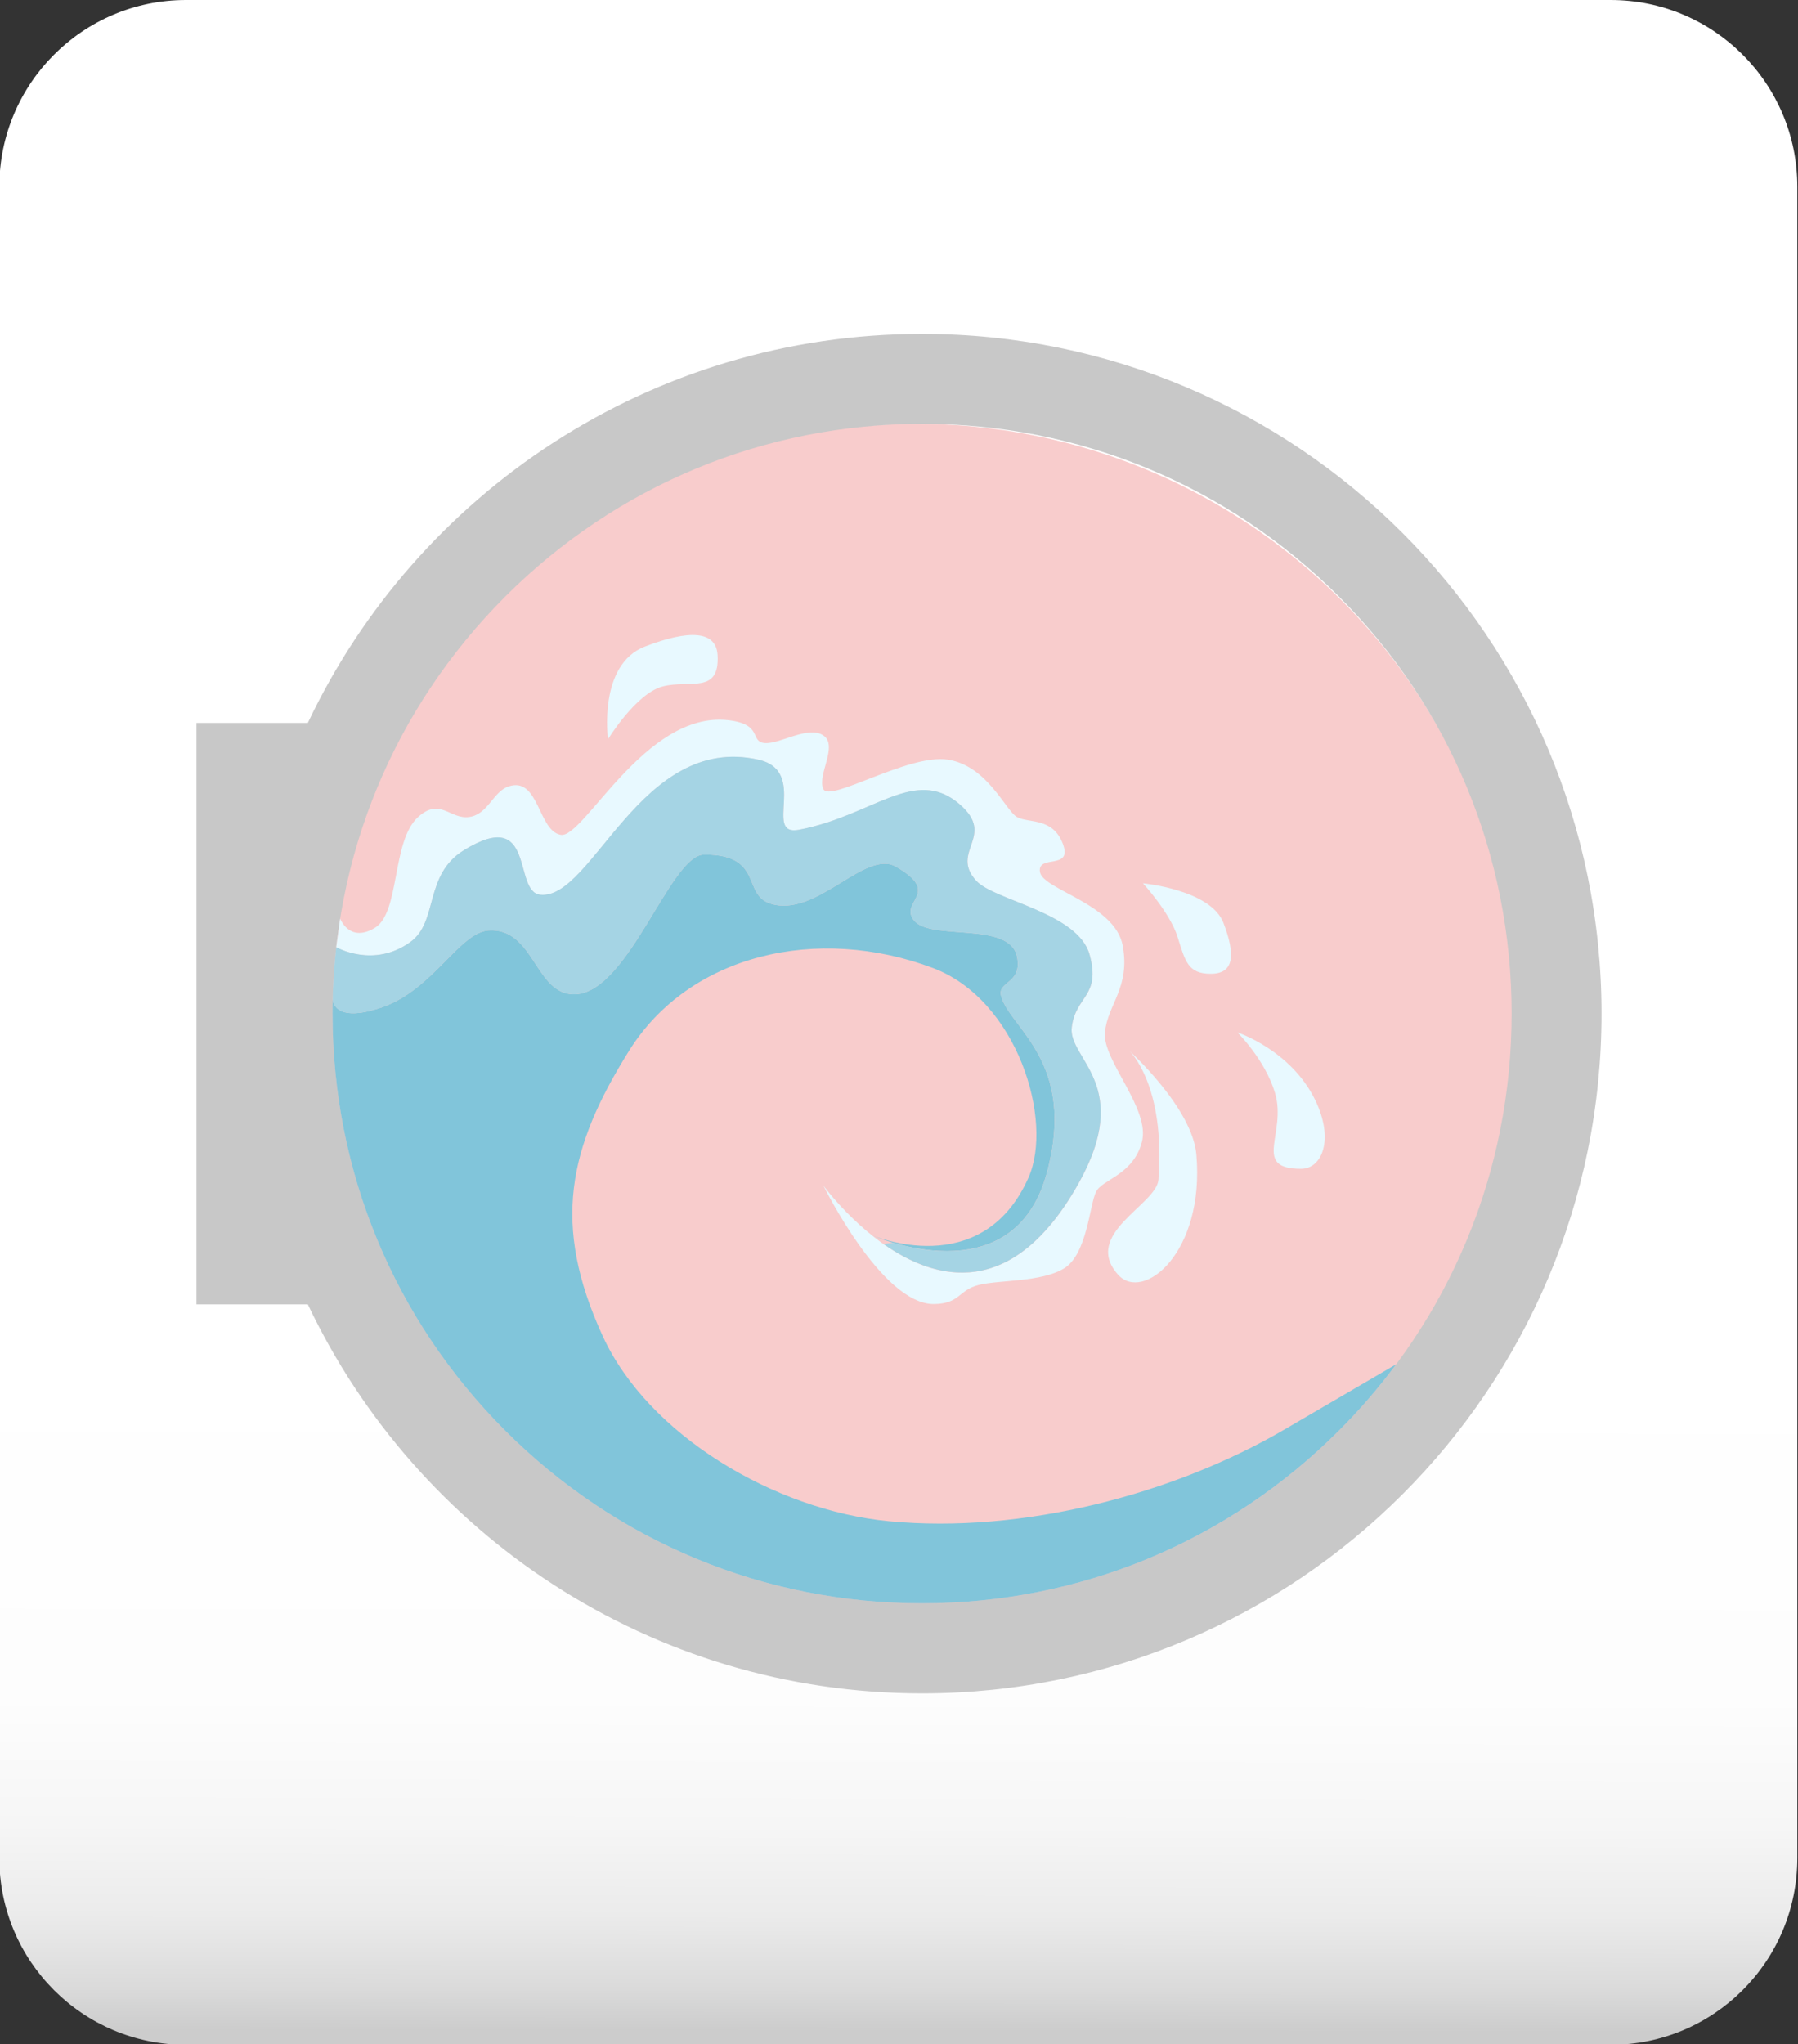 <svg version="1.1" id="レイヤー_1" xmlns="http://www.w3.org/2000/svg" x="0" y="0" viewBox="0 0 400 454.56" style="enable-background:new 0 0 400 454.56" xml:space="preserve"><rect x="0" y="0" width="400" height="454.56" fill="#333333" stroke="none"/><style>.st4{fill:#e8f9ff}</style><linearGradient id="SVGID_1_" gradientUnits="userSpaceOnUse" x1="200.131" y1="7.355" x2="199.565" y2="451.827"><stop offset=".656" style="stop-color:#fff"/><stop offset=".833" style="stop-color:#fdfdfd"/><stop offset=".897" style="stop-color:#f6f6f6"/><stop offset=".942" style="stop-color:#ebebeb"/><stop offset=".979" style="stop-color:#dadada"/><stop offset="1" style="stop-color:#ccc"/></linearGradient><path d="M358.32 454.74H41.38c-22.94 0-41.53-18.59-41.53-41.53V41.53C-.15 18.59 18.44 0 41.38 0h316.94c22.94 0 41.53 18.59 41.53 41.53v371.69c0 22.93-18.59 41.52-41.53 41.52z" style="fill:url(#SVGID_1_)"/><circle cx="203.91" cy="227.75" r="133.49" style="fill:#f8cccc"/><path d="M205.14 74.26c-60.38 0-112.47 35.4-136.69 86.58v-.07H43.71v129.3h24.74V290c24.22 51.17 76.32 86.58 136.69 86.58 83.48 0 151.15-67.67 151.15-151.15 0-83.5-67.67-151.17-151.15-151.17zm92.74 243.89c-24.77 24.77-57.71 38.41-92.74 38.41-35.03 0-67.97-13.64-92.74-38.41-24.77-24.77-38.41-57.71-38.41-92.74 0-35.03 13.64-67.97 38.41-92.74 24.77-24.77 57.71-38.41 92.74-38.41 35.03 0 67.97 13.64 92.74 38.41 24.77 24.77 38.41 57.71 38.41 92.74 0 35.03-13.64 67.97-38.41 92.74z" style="fill:#c8c8c8"/><path d="M285.78 317.89c-24.84 14.5-58.39 23.24-88.02 20.41-25.56-2.45-53.58-19.25-63.64-41.1-11.48-24.94-7.65-41.95 5.81-63.5 13.46-21.54 41.95-28.06 67.61-18.43 18.74 7.04 26.93 33.87 21.26 46.63-10.39 23.37-34.82 12.8-34.82 12.8s31.37 14.02 38.93-13.93c6.66-24.66-8.22-32.04-10.2-39.26-.91-3.32 4.82-2.69 3.54-8.79-1.66-7.95-19.33-3.39-22.96-8.08-3.29-4.25 6.38-5.95-3.97-11.91-6.87-3.95-17.72 11.48-27.92 8.22-6.36-2.03-1.5-10.91-14.74-10.91-7.8 0-17.29 32.46-29.76 31.04-7.93-.9-8.36-14.74-18.14-14.17-6.51.38-12.33 13.04-23.53 17.01-11.2 3.97-11.21-1.7-11.21-1.7-.03 1.06-.04 2.12-.04 3.19 0 35.03 13.64 67.97 38.41 92.74 24.77 24.77 57.71 38.41 92.74 38.41 35.03 0 67.97-13.64 92.74-38.41 4.64-4.64 8.89-9.57 12.73-14.74l.01-.01c.01-.01.01-.01-24.83 14.49z" style="fill:#81c5da"/><path class="st4" d="M75.67 204.27s2.04 5.49 7.71 2.08c5.67-3.4 3.69-19.28 9.64-24.66 4.89-4.42 7.09.57 11.34 0s5.28-5.63 8.79-6.8c6.8-2.27 6.52 9.92 11.62 10.77 5.1.85 18.71-27.5 37.13-25.51 7.97.86 4.82 4.82 8.22 5.1 3.4.28 9.64-3.97 13.04-1.7 3.4 2.27-1.42 8.79 0 11.91 1.42 3.12 18.99-7.94 27.78-6.52 8.79 1.42 12.76 11.34 15.31 12.76 2.55 1.42 7.94 0 10.2 5.95s-5.67 2.27-5.1 6.24c.57 3.97 16.72 7.09 18.43 16.44 1.7 9.35-3.4 13.04-3.97 19.28s10.2 17.01 8.22 24.38c-1.98 7.37-8.79 8.22-10.2 11.06-1.42 2.83-1.98 13.89-7.09 17.01-5.1 3.12-14.46 2.55-18.99 3.69-4.54 1.13-4.14 4.16-9.92 4.25-11.62.19-24.66-26.36-24.66-26.36s31.81 43.82 56.69-.28c12.47-22.11-2.27-27.78-1.42-34.87.85-7.09 6.52-6.8 3.97-16.16-2.55-9.35-21.2-12.03-25.23-16.44-5.95-6.52 4.54-9.92-3.69-17.01-9.93-8.56-19.28 2.55-35.72 5.67-8.23 1.56 2.27-13.04-9.07-15.59-26.2-5.89-36.85 31.18-48.47 30.05-6.26-.61-.85-19.84-17.01-9.92-8.98 5.51-5.63 15.87-11.91 20.41-8.22 5.95-16.51 1.16-16.51 1.16l.87-6.39zM254.27 196.43s15.06 1.42 17.9 8.79c2.83 7.37 2.27 11.34-2.83 11.34s-5.67-2.83-7.37-8.22c-1.7-5.39-7.7-11.91-7.7-11.91zM275.29 229.6s11.87 3.89 17.29 15.02c4.3 8.83 1.51 15.3-3.12 15.31-11.1.02-3.12-7.84-5.81-16.87-2.21-7.42-8.36-13.46-8.36-13.46z"/><path class="st4" d="M251.27 233.71s13.97 12.65 14.88 23.03c1.91 21.9-11.87 32.95-17.43 26.72-8.06-9.05 8.57-15.52 9-21.12 1.6-21.12-6.45-28.63-6.45-28.63zM135.26 164.4s-2.27-16.58 8.22-20.62c9.88-3.81 15.85-3.53 16.16 1.91.5 8.79-6.25 5.41-12.2 6.96-5.95 1.54-12.18 11.75-12.18 11.75z"/><path d="M74.02 222.23s.01 5.67 11.21 1.7c11.2-3.97 17.02-16.63 23.53-17.01 9.78-.57 10.21 13.27 18.14 14.17 12.47 1.42 21.97-31.04 29.76-31.04 13.24 0 8.38 8.88 14.74 10.91 10.2 3.26 21.05-12.17 27.92-8.22 10.35 5.95.68 7.65 3.97 11.91 3.63 4.69 21.3.13 22.96 8.08 1.28 6.09-4.46 5.47-3.54 8.79 1.98 7.22 16.87 14.6 10.2 39.26-5.73 21.22-25.18 18.25-34.23 15.59l-2.13.27c11.55 8.13 28.63 12.7 43.3-13.31 12.47-22.11-2.27-27.78-1.42-34.87.85-7.09 6.52-6.8 3.97-16.16-2.55-9.35-21.2-12.03-25.23-16.44-5.95-6.52 4.54-9.92-3.68-17.01-9.93-8.56-19.28 2.55-35.72 5.67-8.23 1.56 2.27-13.04-9.07-15.59-26.2-5.89-36.85 31.18-48.47 30.05-6.26-.61-.85-19.84-17.01-9.92-8.98 5.51-5.63 15.87-11.91 20.41-8.17 5.92-16.41 1.22-16.51 1.16-.54 4.87-.83 9.81-.83 14.78.01-1.06.03-2.12.05-3.18z" style="fill:#a5d4e4"/></svg>